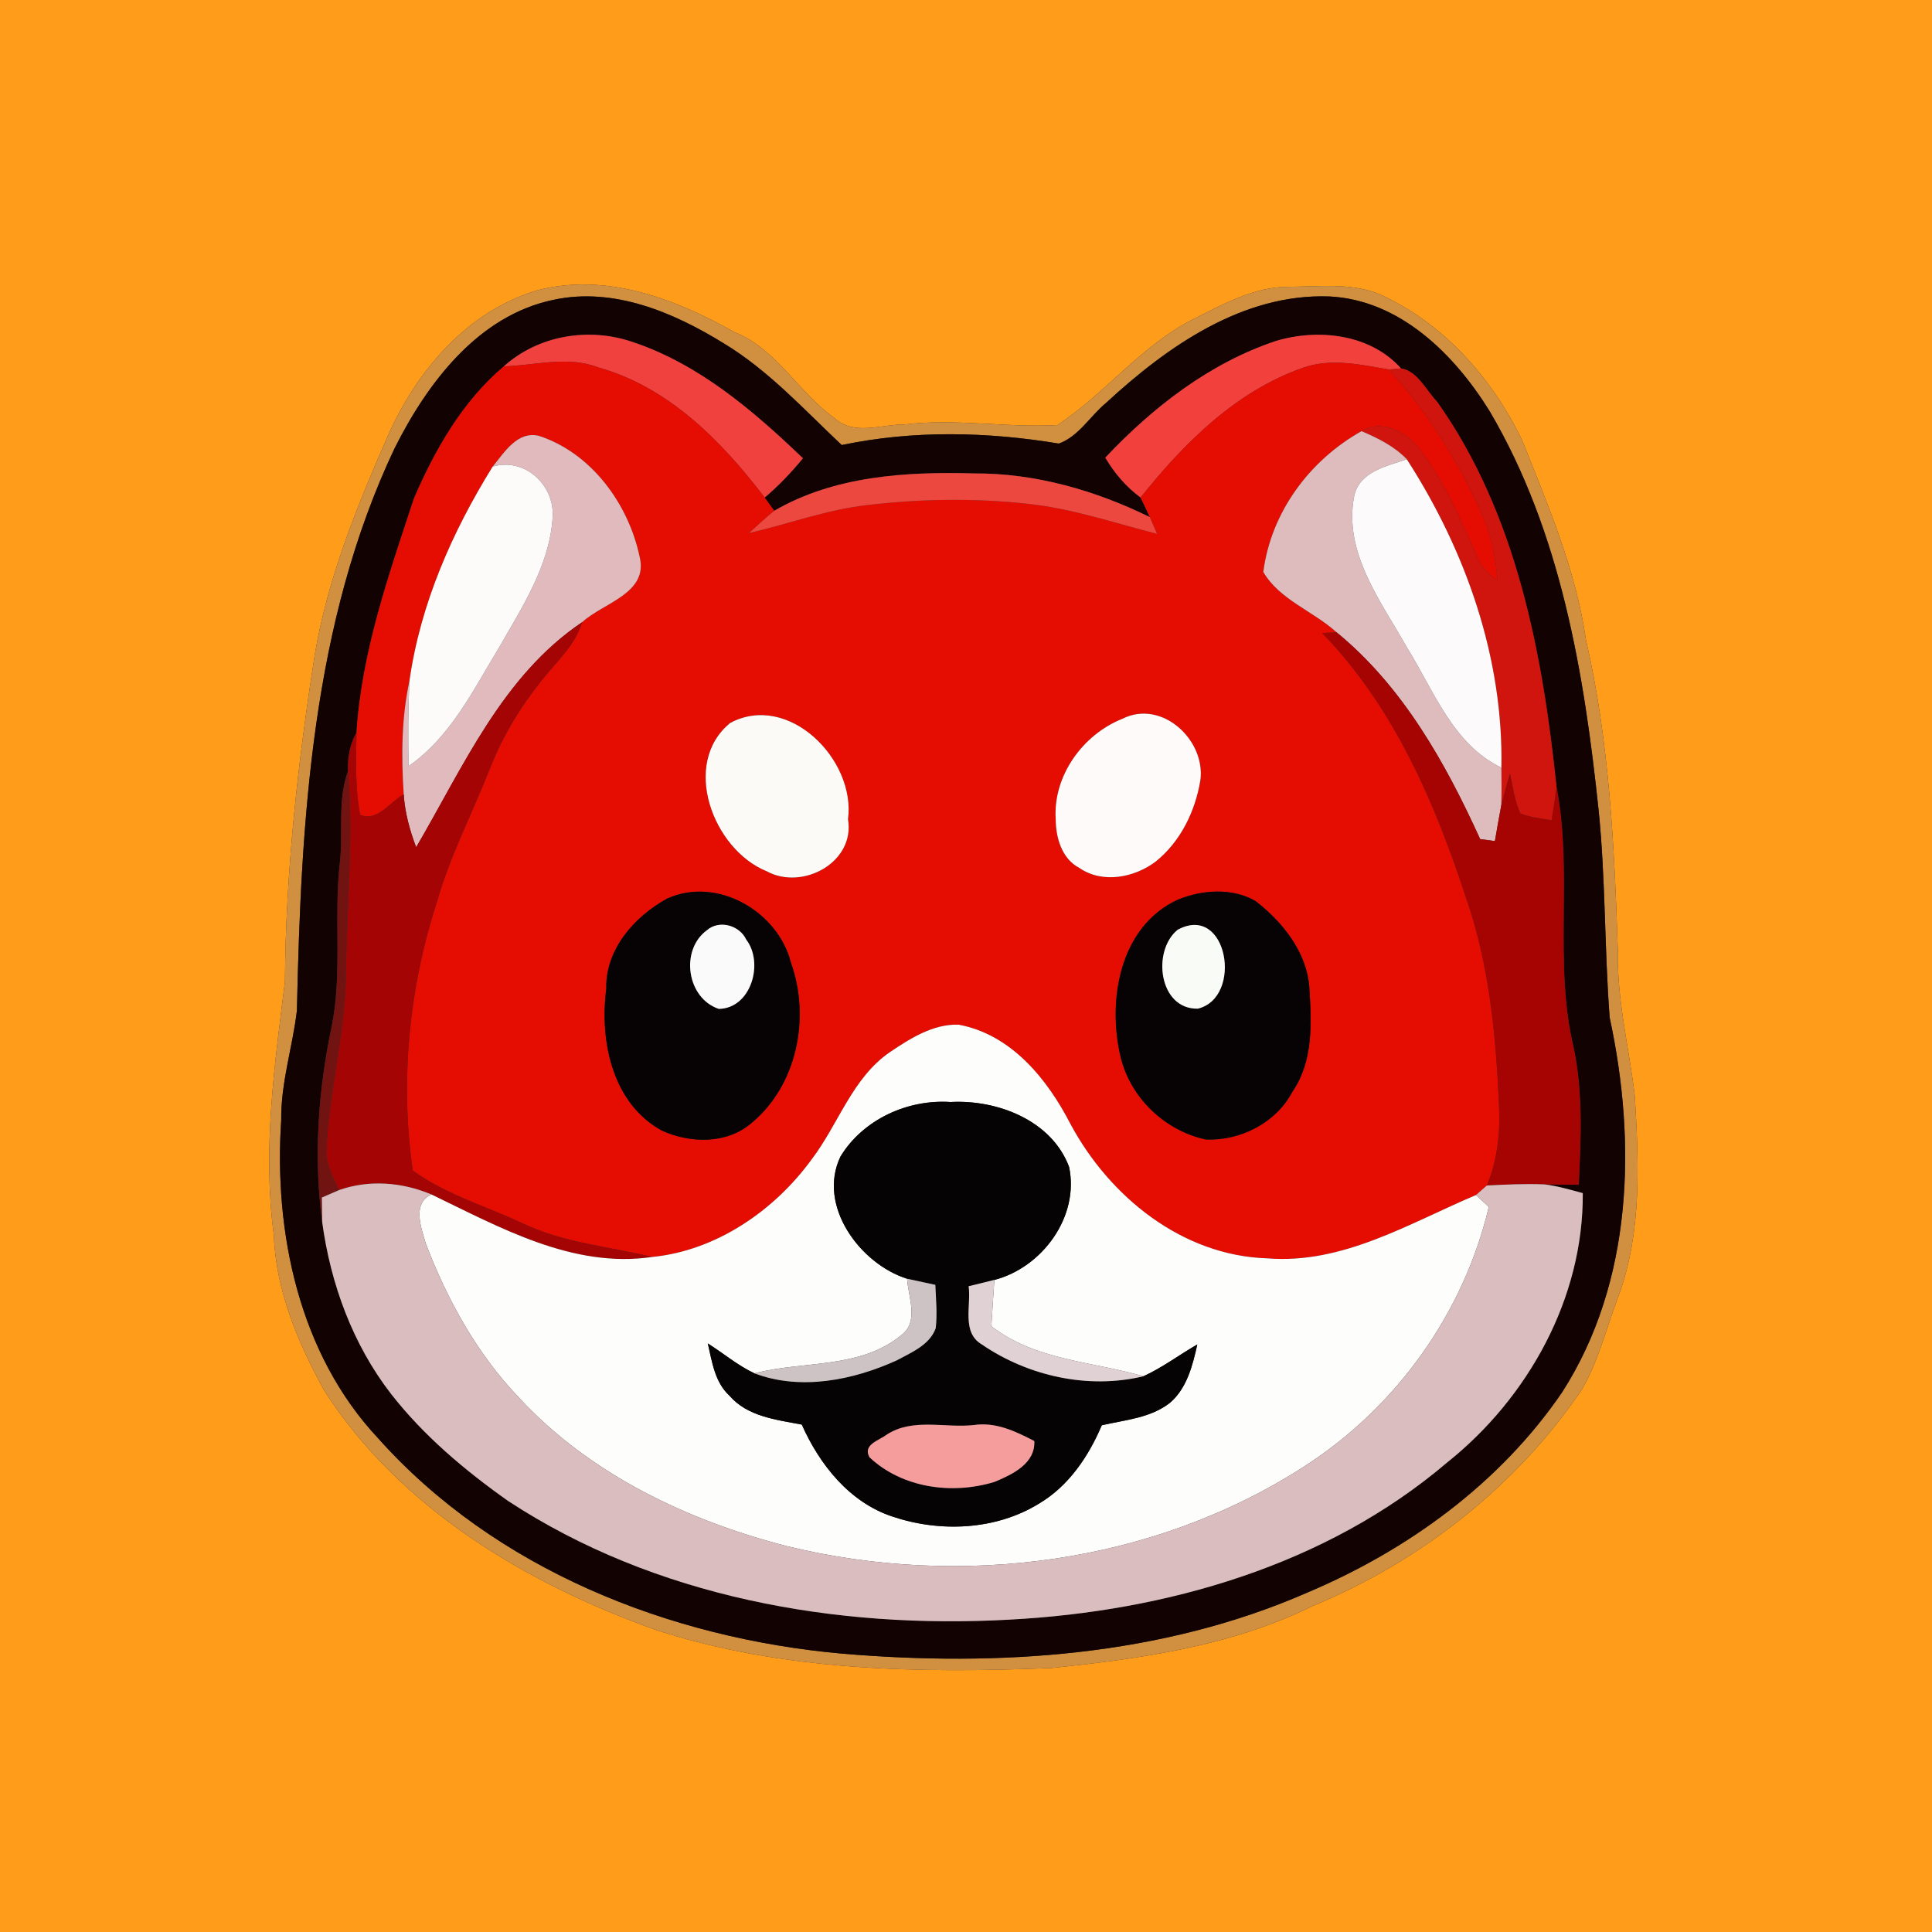 <?xml version="1.0" encoding="UTF-8" ?>
<!DOCTYPE svg PUBLIC "-//W3C//DTD SVG 1.1//EN" "http://www.w3.org/Graphics/SVG/1.1/DTD/svg11.dtd">
<svg width="250pt" height="250pt" viewBox="0 0 250 250" version="1.1" xmlns="http://www.w3.org/2000/svg">
<rect x="0" y="0" width="250" height="250" fill="#333333" stroke="none"/>
<g id="#ff9c1aff">
<path fill="#ff9c1a" opacity="1.00" d=" M 0.00 0.00 L 250.00 0.00 L 250.00 250.00 L 0.00 250.00 L 0.00 0.00 M 69.40 37.60 C 60.42 40.34 53.98 47.92 50.25 56.25 C 46.23 65.42 42.39 74.81 40.73 84.73 C 38.53 98.73 36.97 112.84 36.87 127.02 C 35.52 137.87 33.96 148.83 35.43 159.77 C 35.69 167.00 38.55 173.76 41.99 180.00 C 51.82 195.25 68.15 204.95 84.91 210.93 C 101.39 216.26 118.93 216.54 136.08 215.84 C 147.59 214.64 159.38 213.00 169.87 207.81 C 183.82 202.05 196.22 192.32 204.71 179.78 C 206.90 175.98 207.92 171.66 209.48 167.59 C 212.47 159.35 212.06 150.40 211.54 141.79 C 210.79 135.54 209.22 129.38 209.35 123.03 C 208.90 109.53 208.26 95.95 205.21 82.74 C 203.92 73.74 200.31 65.37 196.98 57.00 C 193.04 48.82 186.59 41.57 178.15 37.92 C 174.57 36.62 170.66 37.07 166.93 37.11 C 162.35 37.05 158.28 39.36 154.32 41.34 C 147.65 44.75 143.00 50.92 136.83 55.00 C 130.23 55.38 123.59 54.11 116.98 54.93 C 114.01 54.91 110.47 56.42 107.99 54.10 C 103.30 50.79 100.54 45.17 95.03 42.97 C 87.31 38.63 78.34 35.21 69.40 37.60 Z" />
</g>
<g id="#d19040ff">
<path fill="#d19040" opacity="1.00" d=" M 69.40 37.60 C 78.34 35.21 87.31 38.63 95.03 42.97 C 100.54 45.17 103.30 50.79 107.99 54.10 C 110.47 56.42 114.01 54.91 116.98 54.93 C 123.59 54.11 130.23 55.38 136.83 55.00 C 143.00 50.92 147.65 44.75 154.32 41.34 C 158.28 39.36 162.35 37.05 166.93 37.11 C 170.66 37.07 174.57 36.62 178.15 37.92 C 186.59 41.57 193.04 48.82 196.98 57.00 C 200.31 65.37 203.92 73.74 205.21 82.74 C 208.26 95.95 208.90 109.53 209.35 123.03 C 209.22 129.38 210.79 135.54 211.54 141.79 C 212.06 150.40 212.47 159.35 209.48 167.59 C 207.92 171.66 206.90 175.98 204.71 179.78 C 196.22 192.32 183.82 202.05 169.87 207.81 C 159.38 213.00 147.59 214.64 136.08 215.84 C 118.93 216.54 101.39 216.26 84.91 210.93 C 68.15 204.95 51.82 195.25 41.99 180.00 C 38.55 173.76 35.69 167.00 35.43 159.77 C 33.96 148.83 35.52 137.87 36.87 127.02 C 36.97 112.84 38.53 98.73 40.73 84.73 C 42.39 74.81 46.23 65.42 50.25 56.25 C 53.98 47.92 60.42 40.34 69.40 37.60 M 71.66 38.79 C 61.86 40.81 55.29 49.57 51.05 58.03 C 40.35 80.63 38.96 106.17 38.42 130.77 C 37.86 135.50 36.33 140.11 36.39 144.92 C 35.42 159.46 38.69 175.18 48.91 186.09 C 64.06 203.08 86.62 211.99 108.97 213.98 C 129.23 215.70 150.31 214.33 169.14 206.09 C 182.16 200.60 194.11 191.92 202.13 180.17 C 211.31 165.89 211.78 147.83 208.29 131.67 C 207.61 122.78 207.77 113.82 206.87 104.93 C 205.00 87.13 201.98 68.86 192.76 53.21 C 188.21 45.86 181.14 38.80 172.00 38.36 C 160.79 37.96 151.01 44.86 143.13 52.13 C 141.07 53.83 139.57 56.49 137.01 57.40 C 127.74 55.86 118.15 55.65 108.92 57.59 C 104.02 52.98 99.44 47.92 93.64 44.42 C 87.15 40.42 79.42 37.13 71.66 38.79 Z" />
</g>
<g id="#120202ff">
<path fill="#120202" opacity="1.00" d=" M 71.66 38.79 C 79.42 37.13 87.15 40.42 93.64 44.42 C 99.44 47.92 104.02 52.98 108.92 57.59 C 118.15 55.65 127.74 55.86 137.01 57.40 C 139.57 56.49 141.07 53.83 143.13 52.13 C 151.01 44.86 160.79 37.96 172.00 38.36 C 181.14 38.80 188.21 45.86 192.76 53.21 C 201.98 68.86 205.00 87.13 206.87 104.93 C 207.77 113.82 207.61 122.78 208.29 131.67 C 211.78 147.83 211.31 165.89 202.13 180.17 C 194.11 191.92 182.16 200.60 169.14 206.09 C 150.31 214.33 129.23 215.70 108.97 213.98 C 86.62 211.99 64.06 203.08 48.91 186.09 C 38.69 175.18 35.42 159.46 36.39 144.92 C 36.33 140.11 37.86 135.50 38.42 130.77 C 38.96 106.17 40.35 80.63 51.05 58.03 C 55.29 49.57 61.86 40.81 71.66 38.79 M 65.19 47.41 C 59.87 51.90 56.31 58.14 53.58 64.45 C 50.32 74.34 46.80 84.30 46.13 94.78 C 45.28 96.30 44.96 98.03 45.04 99.76 C 43.60 103.67 44.48 107.92 43.94 111.98 C 43.20 118.93 44.31 125.99 42.91 132.88 C 41.16 141.13 40.57 149.75 41.69 158.12 C 42.77 166.11 45.64 173.97 50.61 180.38 C 54.83 185.79 60.15 190.26 65.73 194.21 C 84.76 206.70 108.18 210.83 130.63 209.58 C 150.87 208.51 171.58 202.59 187.24 189.26 C 197.74 180.89 204.91 167.98 204.81 154.39 C 203.17 153.95 201.54 153.46 199.86 153.26 C 201.33 153.29 202.81 153.31 204.29 153.30 C 204.57 147.39 204.86 141.39 203.63 135.56 C 200.99 124.50 203.57 113.00 201.42 101.87 C 199.62 84.56 196.25 66.49 185.98 52.01 C 184.57 50.54 183.40 47.98 181.29 47.67 C 177.30 43.21 170.58 42.48 165.10 44.12 C 156.51 46.99 149.17 52.70 143.02 59.22 C 144.21 61.22 145.71 63.00 147.59 64.38 C 148.00 65.22 148.39 66.06 148.78 66.91 C 141.71 63.44 133.95 61.22 126.04 61.26 C 117.25 61.02 107.96 61.57 100.18 66.10 C 99.87 65.67 99.26 64.82 98.95 64.39 C 100.76 62.85 102.40 61.13 103.90 59.30 C 97.44 53.11 90.37 47.05 81.73 44.21 C 76.11 42.33 69.64 43.40 65.19 47.41 Z" />
</g>
<g id="#f1413eff">
<path fill="#f1413e" opacity="1.00" d=" M 65.19 47.41 C 69.64 43.40 76.11 42.33 81.73 44.21 C 90.37 47.05 97.44 53.11 103.90 59.30 C 102.40 61.13 100.76 62.85 98.95 64.39 C 93.39 57.08 86.51 50.08 77.40 47.54 C 73.44 46.01 69.25 47.29 65.19 47.41 Z" />
</g>
<g id="#f2403dff">
<path fill="#f2403d" opacity="1.00" d=" M 165.10 44.12 C 170.58 42.48 177.30 43.21 181.29 47.67 C 180.90 47.70 180.12 47.77 179.73 47.81 C 176.05 47.19 172.20 46.29 168.55 47.61 C 159.90 50.65 153.20 57.35 147.59 64.38 C 145.71 63.00 144.21 61.22 143.02 59.22 C 149.17 52.70 156.51 46.99 165.10 44.12 Z" />
</g>
<g id="#e50c02ff">
<path fill="#e50c02" opacity="1.00" d=" M 65.19 47.41 C 69.25 47.29 73.44 46.01 77.40 47.54 C 86.51 50.08 93.39 57.08 98.95 64.39 C 99.26 64.82 99.87 65.67 100.18 66.10 C 99.06 67.01 97.99 68.00 96.92 68.98 C 102.07 67.79 107.08 65.91 112.36 65.34 C 119.20 64.55 126.12 64.44 132.96 65.19 C 138.69 65.79 144.17 67.66 149.72 69.08 C 149.49 68.54 149.01 67.45 148.78 66.91 C 148.39 66.06 148.00 65.22 147.59 64.38 C 153.20 57.35 159.90 50.65 168.55 47.61 C 172.20 46.29 176.05 47.19 179.73 47.81 C 184.85 53.42 188.88 59.96 191.93 66.90 C 193.07 69.54 193.55 72.39 193.80 75.24 C 192.75 74.32 191.62 73.41 191.12 72.06 C 188.93 67.07 186.76 61.96 183.32 57.68 C 181.65 55.68 178.62 54.29 176.18 55.79 C 169.45 59.57 164.47 66.28 163.47 74.01 C 165.56 77.61 169.93 79.07 172.95 81.82 C 172.48 81.84 171.56 81.90 171.09 81.92 C 180.34 91.42 185.71 103.90 189.76 116.34 C 192.72 124.90 193.57 134.00 193.97 142.99 C 194.15 146.52 193.78 150.11 192.40 153.40 C 192.05 153.71 191.34 154.33 190.99 154.64 C 182.35 158.29 173.75 163.62 163.99 162.83 C 152.98 162.49 143.57 154.86 138.52 145.45 C 135.51 139.61 130.85 133.85 124.03 132.59 C 120.76 132.49 117.81 134.36 115.19 136.12 C 110.27 139.48 108.51 145.46 105.03 150.02 C 100.21 156.65 92.69 161.83 84.41 162.65 C 78.80 161.30 72.92 160.83 67.65 158.31 C 62.89 156.07 57.69 154.59 53.41 151.46 C 51.74 139.85 52.93 127.78 56.57 116.61 C 58.26 110.68 61.13 105.20 63.38 99.48 C 65.00 95.34 67.31 91.50 70.09 88.05 C 71.98 85.64 74.41 83.53 75.33 80.51 C 78.07 77.99 83.94 76.79 82.77 72.05 C 81.33 65.22 76.54 58.62 69.74 56.40 C 66.96 55.72 65.25 58.55 63.75 60.38 C 58.50 68.85 54.41 78.13 52.99 88.06 C 51.94 92.89 51.92 97.87 52.24 102.79 C 50.47 103.74 48.84 106.40 46.60 105.43 C 45.93 101.93 46.08 98.33 46.13 94.78 C 46.80 84.30 50.32 74.34 53.58 64.45 C 56.31 58.14 59.87 51.90 65.19 47.41 M 94.49 93.55 C 88.07 98.80 92.26 109.93 99.21 112.74 C 103.83 115.27 110.68 111.59 109.73 106.01 C 110.77 98.32 102.04 89.52 94.49 93.55 M 145.24 93.01 C 140.10 95.05 136.23 100.42 136.61 106.04 C 136.63 108.42 137.40 111.13 139.67 112.31 C 142.66 114.38 146.80 113.57 149.55 111.48 C 152.77 108.90 154.67 104.97 155.33 100.95 C 156.02 95.74 150.32 90.45 145.24 93.01 M 86.34 116.27 C 82.09 118.60 78.32 122.85 78.45 127.97 C 77.57 134.71 79.23 142.78 85.63 146.29 C 89.30 147.98 94.12 148.07 97.29 145.28 C 103.17 140.38 104.88 131.65 102.35 124.58 C 100.68 117.94 92.80 113.36 86.34 116.27 M 152.41 116.42 C 144.83 119.89 143.23 129.59 145.05 136.95 C 146.38 142.16 150.79 146.32 156.03 147.45 C 160.51 147.64 165.13 145.30 167.25 141.25 C 169.93 137.36 169.73 132.45 169.44 127.95 C 169.17 123.28 166.02 119.35 162.46 116.59 C 159.45 114.85 155.54 115.13 152.41 116.42 Z" />
</g>
<g id="#cf150dff">
<path fill="#cf150d" opacity="1.00" d=" M 181.29 47.67 C 183.40 47.98 184.57 50.54 185.98 52.01 C 196.25 66.49 199.62 84.56 201.42 101.87 C 201.23 103.30 201.01 104.72 200.78 106.15 C 199.42 105.90 198.01 105.79 196.72 105.25 C 195.98 103.63 195.77 101.83 195.39 100.11 C 195.01 101.46 194.62 102.82 194.27 104.18 C 194.31 102.57 194.30 100.95 194.28 99.34 C 194.55 85.12 189.68 71.29 182.04 59.43 C 180.43 57.74 178.30 56.70 176.18 55.79 C 178.62 54.29 181.65 55.68 183.32 57.68 C 186.76 61.96 188.93 67.07 191.12 72.06 C 191.62 73.41 192.75 74.32 193.80 75.24 C 193.55 72.39 193.07 69.54 191.93 66.90 C 188.88 59.96 184.85 53.42 179.73 47.81 C 180.12 47.77 180.90 47.70 181.29 47.67 Z" />
</g>
<g id="#e0babcff">
<path fill="#e0babc" opacity="1.00" d=" M 63.75 60.38 C 65.25 58.55 66.96 55.72 69.74 56.40 C 76.54 58.62 81.33 65.22 82.77 72.05 C 83.94 76.79 78.07 77.99 75.33 80.51 C 65.00 87.45 59.93 99.27 53.85 109.63 C 53.02 107.43 52.39 105.15 52.24 102.79 C 51.92 97.87 51.94 92.89 52.99 88.06 C 52.80 91.75 52.80 95.44 52.87 99.14 C 58.35 95.33 61.28 89.20 64.65 83.67 C 67.60 78.51 71.05 73.22 71.50 67.14 C 71.91 62.89 67.98 59.13 63.75 60.38 Z" />
</g>
<g id="#debbbcff">
<path fill="#debbbc" opacity="1.00" d=" M 176.18 55.79 C 178.30 56.70 180.43 57.74 182.04 59.43 C 179.44 60.33 175.90 61.01 175.23 64.20 C 173.81 71.51 178.71 77.83 182.09 83.83 C 185.55 89.39 188.00 96.31 194.28 99.34 C 194.30 100.95 194.31 102.57 194.27 104.18 C 193.98 105.73 193.70 107.28 193.44 108.84 C 192.96 108.77 192.01 108.64 191.53 108.58 C 187.03 98.68 181.49 88.80 172.95 81.82 C 169.93 79.07 165.56 77.61 163.47 74.01 C 164.47 66.28 169.45 59.57 176.18 55.79 Z" />
</g>
<g id="#fcfbfaff">
<path fill="#fcfbfa" opacity="1.00" d=" M 63.75 60.38 C 67.98 59.13 71.91 62.89 71.50 67.14 C 71.05 73.22 67.60 78.51 64.65 83.67 C 61.28 89.20 58.35 95.33 52.87 99.14 C 52.80 95.44 52.80 91.75 52.99 88.06 C 54.41 78.13 58.50 68.85 63.75 60.38 Z" />
</g>
<g id="#fcfafaff">
<path fill="#fcfafa" opacity="1.00" d=" M 175.23 64.20 C 175.90 61.01 179.44 60.33 182.04 59.43 C 189.68 71.29 194.55 85.12 194.28 99.34 C 188.00 96.31 185.55 89.39 182.09 83.83 C 178.71 77.83 173.81 71.51 175.23 64.20 Z" />
</g>
<g id="#ed483fff">
<path fill="#ed483f" opacity="1.00" d=" M 100.18 66.10 C 107.96 61.57 117.25 61.02 126.04 61.26 C 133.95 61.22 141.71 63.44 148.78 66.91 C 149.01 67.45 149.49 68.54 149.72 69.08 C 144.17 67.66 138.69 65.79 132.96 65.19 C 126.12 64.44 119.20 64.55 112.36 65.34 C 107.08 65.91 102.07 67.79 96.92 68.98 C 97.99 68.00 99.06 67.01 100.18 66.10 Z" />
</g>
<g id="#a50404ff">
<path fill="#a50404" opacity="1.00" d=" M 53.85 109.63 C 59.93 99.27 65.00 87.45 75.33 80.51 C 74.41 83.53 71.98 85.64 70.09 88.05 C 67.31 91.50 65.00 95.34 63.38 99.48 C 61.13 105.20 58.26 110.68 56.57 116.61 C 52.93 127.78 51.74 139.85 53.41 151.46 C 57.69 154.59 62.89 156.07 67.65 158.31 C 72.92 160.83 78.80 161.30 84.41 162.65 C 74.15 164.17 64.73 158.85 55.82 154.56 C 52.06 152.97 47.77 152.62 43.89 153.99 C 43.00 152.18 42.00 150.28 42.27 148.19 C 42.74 140.77 44.67 133.49 44.78 126.03 C 44.85 117.27 45.78 108.51 45.04 99.76 C 44.96 98.03 45.28 96.30 46.13 94.78 C 46.08 98.33 45.93 101.93 46.60 105.43 C 48.84 106.40 50.47 103.74 52.24 102.79 C 52.39 105.15 53.02 107.43 53.85 109.63 Z" />
</g>
<g id="#a50402ff">
<path fill="#a50402" opacity="1.00" d=" M 171.09 81.92 C 171.56 81.90 172.48 81.84 172.95 81.82 C 181.49 88.80 187.03 98.68 191.53 108.58 C 192.01 108.64 192.96 108.77 193.44 108.84 C 193.70 107.28 193.98 105.73 194.27 104.18 C 194.62 102.82 195.01 101.46 195.39 100.11 C 195.77 101.83 195.98 103.63 196.72 105.25 C 198.01 105.79 199.42 105.90 200.78 106.15 C 201.01 104.72 201.23 103.30 201.42 101.87 C 203.57 113.00 200.99 124.50 203.63 135.56 C 204.86 141.39 204.57 147.39 204.29 153.30 C 202.81 153.31 201.33 153.29 199.86 153.26 C 197.37 153.15 194.88 153.28 192.40 153.40 C 193.78 150.11 194.15 146.52 193.97 142.99 C 193.57 134.00 192.72 124.90 189.76 116.34 C 185.71 103.90 180.34 91.42 171.09 81.92 Z" />
</g>
<g id="#fbfaf6ff">
<path fill="#fbfaf6" opacity="1.00" d=" M 94.49 93.55 C 102.04 89.52 110.77 98.32 109.73 106.01 C 110.68 111.59 103.83 115.27 99.21 112.74 C 92.26 109.93 88.07 98.80 94.49 93.55 Z" />
</g>
<g id="#fdfaf9ff">
<path fill="#fdfaf9" opacity="1.00" d=" M 145.24 93.01 C 150.32 90.45 156.02 95.74 155.33 100.95 C 154.67 104.97 152.77 108.90 149.55 111.48 C 146.80 113.57 142.66 114.38 139.67 112.31 C 137.40 111.13 136.63 108.42 136.61 106.04 C 136.23 100.42 140.10 95.05 145.24 93.01 Z" />
</g>
<g id="#711411ff">
<path fill="#711411" opacity="1.00" d=" M 43.94 111.98 C 44.48 107.92 43.60 103.67 45.04 99.76 C 45.78 108.51 44.85 117.27 44.78 126.03 C 44.67 133.49 42.74 140.77 42.27 148.19 C 42.00 150.28 43.00 152.18 43.89 153.99 C 43.33 154.23 42.21 154.72 41.65 154.96 C 41.66 155.75 41.68 157.33 41.69 158.12 C 40.57 149.75 41.16 141.13 42.91 132.88 C 44.31 125.99 43.20 118.93 43.94 111.98 Z" />
</g>
<g id="#070203ff">
<path fill="#070203" opacity="1.00" d=" M 86.34 116.27 C 92.80 113.36 100.68 117.94 102.35 124.58 C 104.88 131.65 103.17 140.38 97.29 145.28 C 94.12 148.07 89.30 147.98 85.63 146.29 C 79.23 142.78 77.57 134.71 78.45 127.97 C 78.32 122.85 82.09 118.60 86.34 116.27 M 91.46 120.38 C 87.98 122.95 88.86 129.16 93.01 130.55 C 97.19 130.49 98.88 124.61 96.56 121.58 C 95.68 119.71 93.06 118.99 91.46 120.38 Z" />
<path fill="#070203" opacity="1.00" d=" M 152.41 116.42 C 155.54 115.13 159.45 114.85 162.46 116.59 C 166.02 119.35 169.17 123.28 169.44 127.95 C 169.73 132.45 169.93 137.36 167.25 141.25 C 165.13 145.30 160.51 147.64 156.03 147.45 C 150.79 146.32 146.38 142.16 145.05 136.95 C 143.23 129.59 144.83 119.89 152.41 116.42 M 152.39 120.31 C 149.02 123.05 149.96 130.63 155.00 130.52 C 160.91 129.09 158.85 116.82 152.39 120.31 Z" />
</g>
<g id="#f9faf9ff">
<path fill="#f9faf9" opacity="1.00" d=" M 91.46 120.38 C 93.06 118.99 95.68 119.71 96.56 121.58 C 98.88 124.61 97.19 130.49 93.01 130.55 C 88.86 129.16 87.98 122.95 91.46 120.38 Z" />
</g>
<g id="#f9fbf7ff">
<path fill="#f9fbf7" opacity="1.00" d=" M 152.39 120.31 C 158.85 116.82 160.91 129.09 155.00 130.52 C 149.96 130.63 149.02 123.05 152.39 120.31 Z" />
</g>
<g id="#fdfdfcff">
<path fill="#fdfdfc" opacity="1.00" d=" M 115.19 136.12 C 117.81 134.36 120.76 132.49 124.03 132.59 C 130.85 133.85 135.51 139.61 138.52 145.45 C 143.57 154.86 152.98 162.49 163.99 162.83 C 173.75 163.62 182.35 158.29 190.99 154.64 C 191.41 155.03 192.24 155.79 192.65 156.17 C 189.40 169.93 180.66 182.11 168.79 189.74 C 149.25 202.37 124.34 205.55 101.90 200.09 C 88.99 196.78 76.32 190.77 67.16 180.86 C 61.74 175.21 57.89 168.22 55.11 160.95 C 54.52 158.92 53.27 155.73 55.82 154.56 C 64.73 158.85 74.15 164.17 84.41 162.65 C 92.69 161.83 100.21 156.65 105.03 150.02 C 108.51 145.46 110.27 139.48 115.19 136.12 M 108.76 149.65 C 105.71 156.00 111.29 163.55 117.38 165.47 C 117.52 167.82 118.95 171.01 116.67 172.73 C 111.32 177.19 103.93 176.05 97.63 177.71 C 95.45 176.69 93.61 175.11 91.59 173.84 C 92.14 176.21 92.49 178.85 94.38 180.59 C 96.72 183.31 100.45 183.71 103.75 184.34 C 106.05 189.51 109.91 194.39 115.45 196.23 C 121.60 198.31 128.82 198.03 134.44 194.57 C 138.28 192.30 140.86 188.46 142.57 184.43 C 145.59 183.73 148.90 183.50 151.42 181.50 C 153.60 179.61 154.33 176.67 154.93 173.97 C 152.59 175.32 150.42 176.96 147.96 178.09 C 141.32 176.16 133.96 176.04 128.28 171.61 C 128.40 169.61 128.53 167.61 128.67 165.62 C 134.86 164.02 139.70 157.43 138.34 151.00 C 136.08 144.96 129.02 142.27 123.00 142.60 C 117.46 142.23 111.69 144.84 108.76 149.65 Z" />
</g>
<g id="#050303ff">
<path fill="#050303" opacity="1.00" d=" M 108.76 149.65 C 111.69 144.84 117.46 142.23 123.00 142.60 C 129.02 142.27 136.08 144.96 138.34 151.00 C 139.70 157.43 134.86 164.02 128.67 165.62 C 127.56 165.90 126.45 166.17 125.34 166.44 C 125.69 168.94 124.40 172.40 127.03 173.96 C 133.05 178.08 140.81 179.80 147.96 178.09 C 150.42 176.96 152.59 175.32 154.93 173.97 C 154.33 176.67 153.60 179.61 151.42 181.50 C 148.90 183.50 145.59 183.73 142.57 184.43 C 140.86 188.46 138.28 192.30 134.44 194.57 C 128.82 198.03 121.60 198.31 115.45 196.23 C 109.91 194.39 106.05 189.51 103.75 184.34 C 100.45 183.71 96.72 183.31 94.38 180.59 C 92.49 178.85 92.14 176.21 91.59 173.84 C 93.61 175.11 95.45 176.69 97.63 177.71 C 103.59 179.97 110.37 178.60 116.02 176.04 C 117.92 175.01 120.30 174.05 121.08 171.87 C 121.30 170.00 121.11 168.12 121.03 166.26 C 119.81 166.00 118.59 165.74 117.38 165.47 C 111.29 163.55 105.71 156.00 108.76 149.65 M 114.73 185.65 C 113.73 186.41 111.59 186.94 112.52 188.58 C 116.79 192.58 123.25 193.43 128.71 191.75 C 131.00 190.79 133.98 189.40 133.84 186.47 C 131.42 185.21 128.84 183.98 126.02 184.40 C 122.27 184.82 118.09 183.44 114.73 185.65 Z" />
</g>
<g id="#dabdbfff">
<path fill="#dabdbf" opacity="1.00" d=" M 43.89 153.99 C 47.77 152.62 52.06 152.97 55.82 154.56 C 53.27 155.73 54.52 158.92 55.11 160.95 C 57.89 168.22 61.74 175.21 67.16 180.86 C 76.32 190.77 88.99 196.78 101.90 200.09 C 124.34 205.55 149.25 202.37 168.79 189.74 C 180.66 182.11 189.40 169.93 192.65 156.17 C 192.24 155.79 191.41 155.03 190.99 154.64 C 191.34 154.33 192.05 153.71 192.40 153.40 C 194.88 153.28 197.37 153.15 199.86 153.26 C 201.54 153.46 203.17 153.95 204.81 154.39 C 204.91 167.98 197.74 180.89 187.24 189.26 C 171.58 202.59 150.87 208.51 130.63 209.58 C 108.18 210.83 84.76 206.70 65.73 194.21 C 60.15 190.26 54.83 185.79 50.61 180.38 C 45.64 173.97 42.77 166.11 41.69 158.12 C 41.68 157.33 41.66 155.75 41.65 154.96 C 42.21 154.72 43.33 154.23 43.89 153.99 Z" />
</g>
<g id="#cdc3c4ff">
<path fill="#cdc3c4" opacity="1.00" d=" M 117.38 165.47 C 118.59 165.74 119.81 166.00 121.03 166.26 C 121.11 168.12 121.30 170.00 121.08 171.87 C 120.30 174.05 117.92 175.01 116.02 176.04 C 110.37 178.60 103.59 179.97 97.63 177.71 C 103.93 176.05 111.32 177.19 116.67 172.73 C 118.95 171.01 117.52 167.82 117.38 165.47 Z" />
</g>
<g id="#e0d1d4ff">
<path fill="#e0d1d4" opacity="1.00" d=" M 125.34 166.44 C 126.45 166.17 127.56 165.90 128.67 165.62 C 128.53 167.61 128.40 169.61 128.28 171.61 C 133.96 176.04 141.32 176.16 147.96 178.09 C 140.81 179.80 133.05 178.08 127.03 173.96 C 124.40 172.40 125.69 168.94 125.34 166.44 Z" />
</g>
<g id="#f59c9dff">
<path fill="#f59c9d" opacity="1.00" d=" M 114.73 185.65 C 118.09 183.44 122.27 184.82 126.02 184.40 C 128.84 183.98 131.42 185.21 133.84 186.47 C 133.98 189.40 131.00 190.79 128.71 191.75 C 123.25 193.43 116.79 192.58 112.52 188.58 C 111.59 186.94 113.73 186.41 114.73 185.65 Z" />
</g>
</svg>
